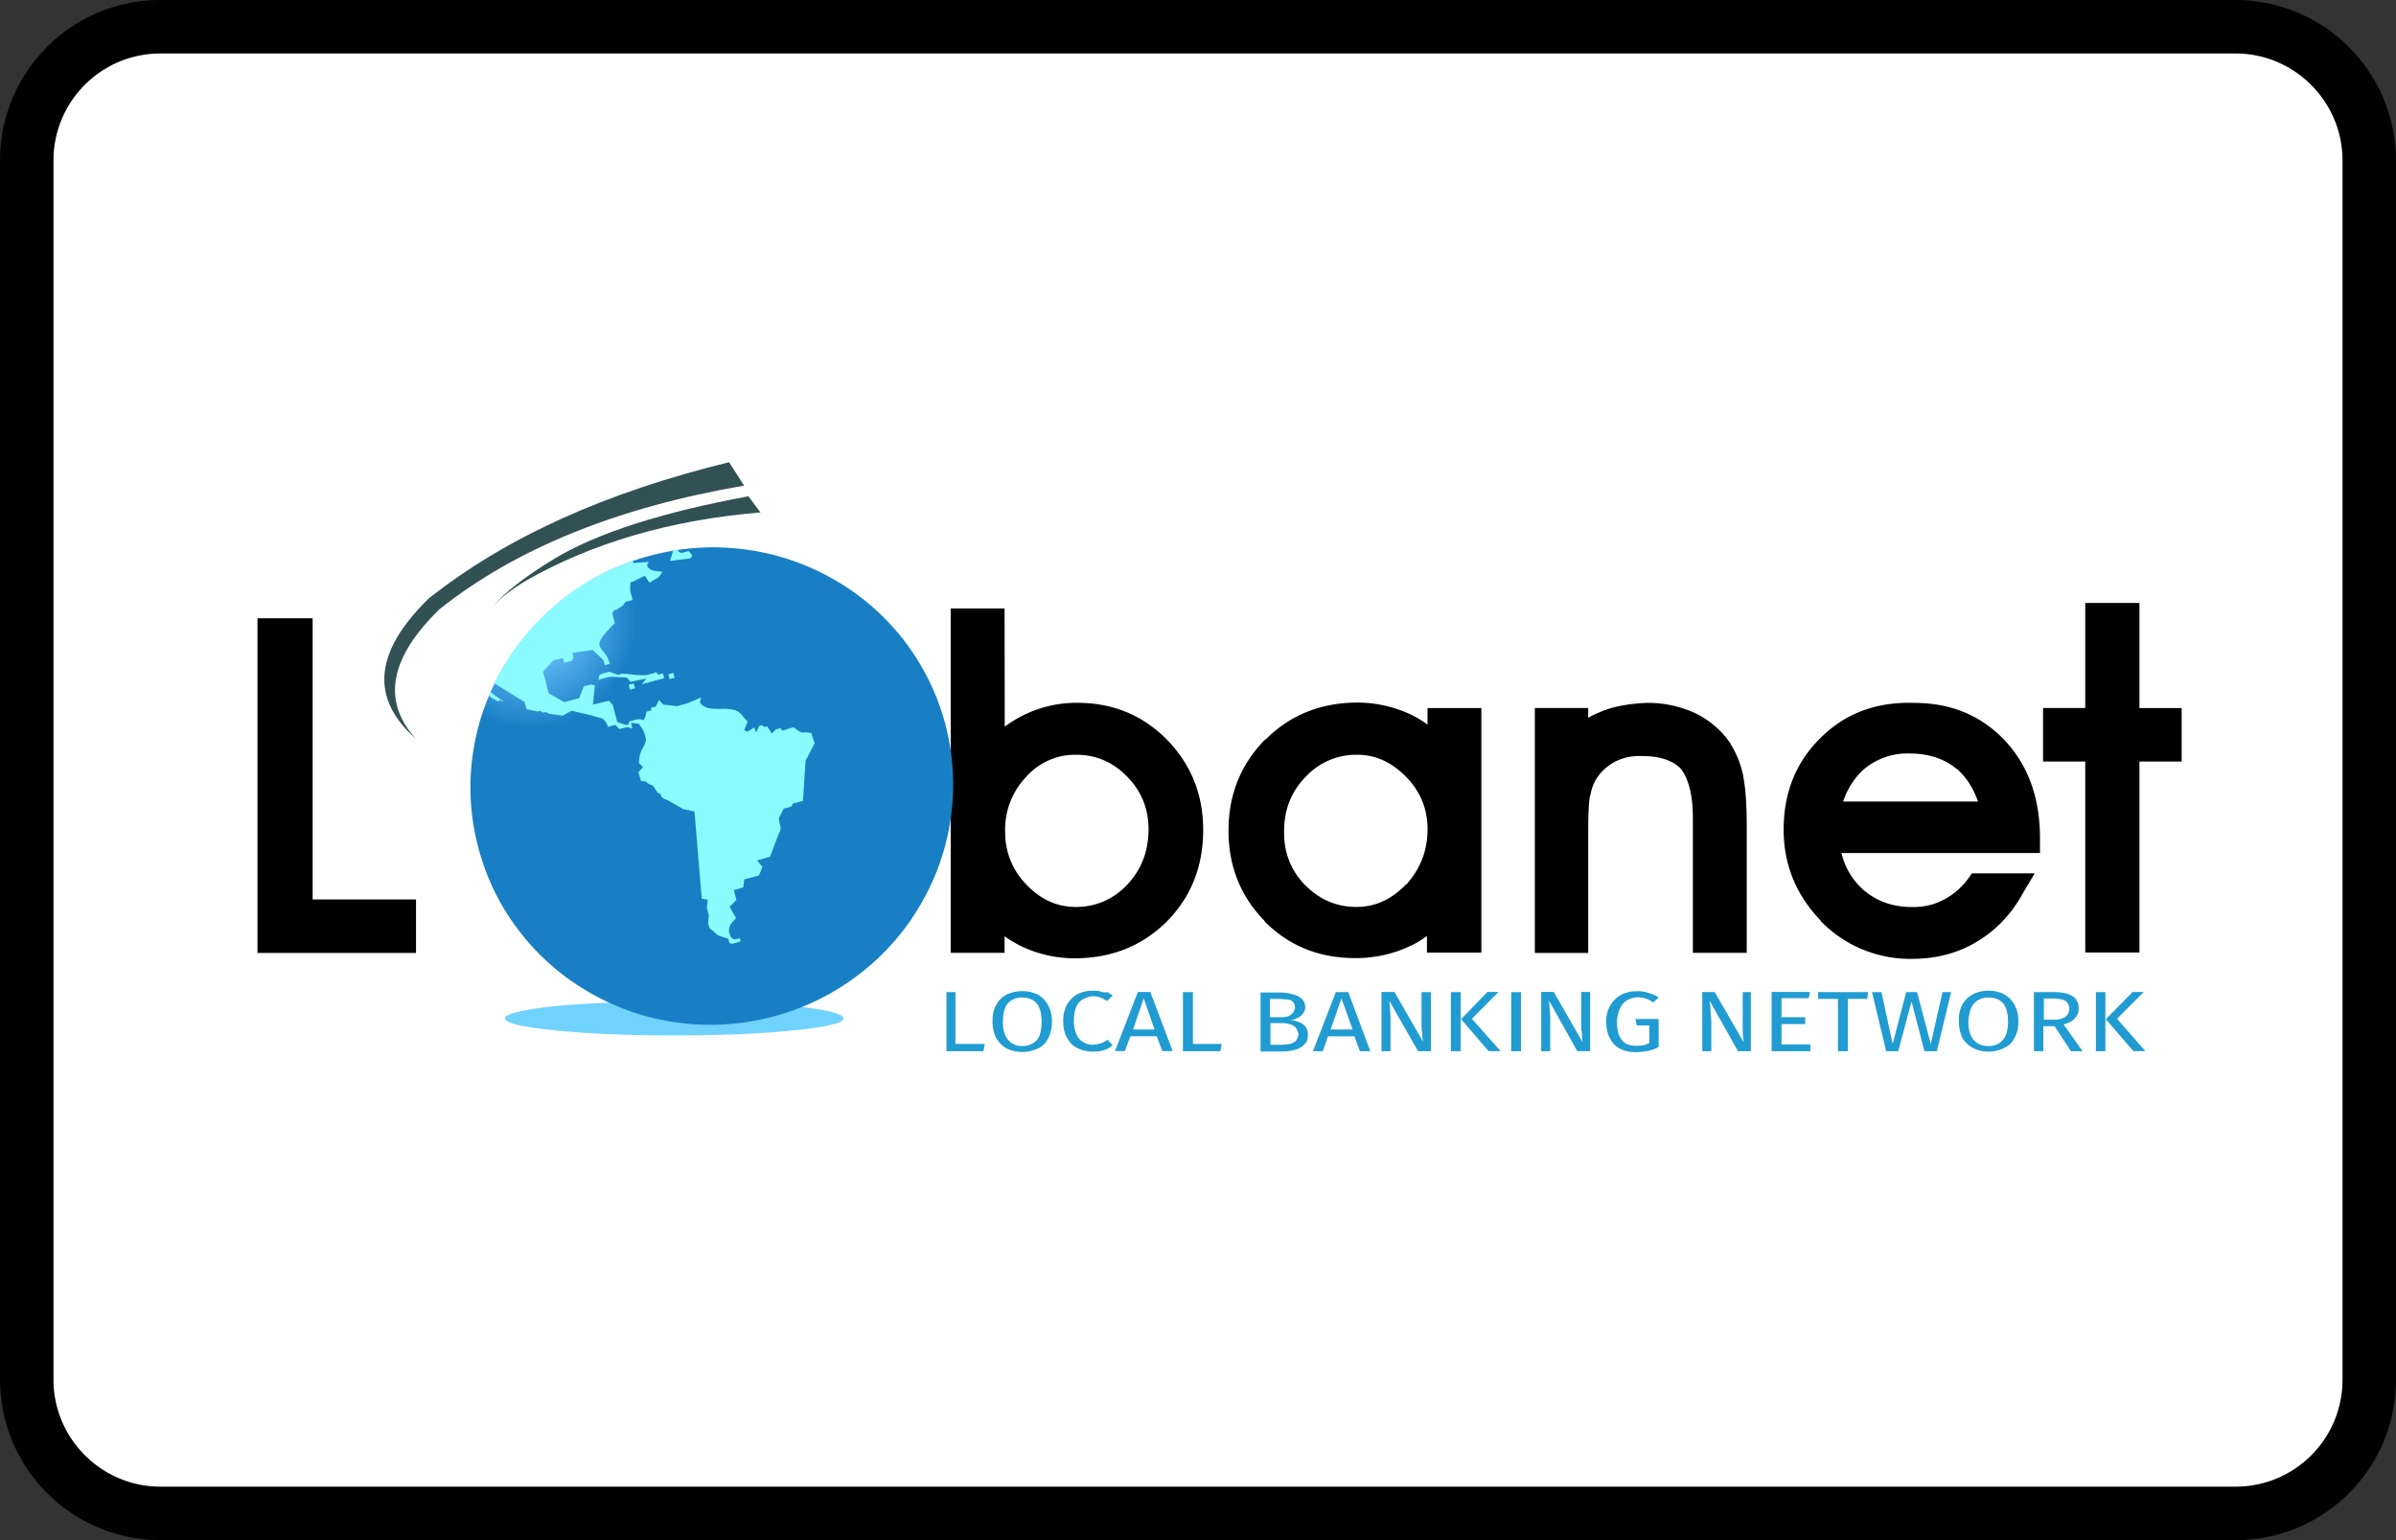 <?xml version="1.0" encoding="UTF-8"?><svg width="56" height="36" viewBox="0 0 56 36" xmlns="http://www.w3.org/2000/svg"><rect x="0" y="0" width="56" height="36" fill="#333333" stroke="none"/><defs><radialGradient cx="49.655%" cy="-17.937%" fx="49.655%" fy="-17.937%" r="11.077%" gradientTransform="matrix(.126 0 0 1 .434 0)" id="a"><stop stop-color="#0F86B2" offset="0%"/><stop stop-color="#70D3FE" offset="69.8%"/></radialGradient><radialGradient cx="22.535%" cy="7.392%" fx="22.535%" fy="7.392%" r="22.028%" gradientTransform="matrix(.987 0 0 1 .003 0)" id="b"><stop stop-color="#6BC3FF" offset="23.9%"/><stop stop-color="#187FC4" offset="100%"/></radialGradient><linearGradient x1="38.092%" y1="-32.4%" x2="43.86%" y2="-21.244%" id="c"><stop stop-color="#FFF" offset="0%"/><stop stop-color="#8AFBFF" offset="100%"/></linearGradient></defs><g fill="none" fill-rule="evenodd"><path d="M0 3.75A3.749 3.749 0 013.75 0h48.5A3.756 3.756 0 0156 3.75v28.5A3.749 3.749 0 0152.25 36H3.75A3.756 3.756 0 010 32.25V3.75z" fill="#000" fill-rule="nonzero"/><path d="M1.25 3.75v28.5c0 1.375 1.123 2.5 2.5 2.5h48.5c1.382 0 2.5-1.118 2.5-2.5V3.75c0-1.375-1.123-2.5-2.5-2.5H3.75a2.499 2.499 0 00-2.5 2.5z" fill="#FFF"/><g fill-rule="nonzero"><path d="M7.296 14.452H6.018v7.822h3.705v-1.25H7.307v-6.572h-.011zm16.184-.23H22.22v8.05h1.259v-.388c.14.1.292.189.443.258a2.9 2.9 0 001.188.258c.866 0 1.582-.288 2.155-.854.573-.577.856-1.293.856-2.147 0-.824-.28-1.52-.834-2.097-.565-.577-1.259-.866-2.074-.874a2.812 2.812 0 00-1.73.557l-.004-2.763zm.505 3.936a1.523 1.523 0 011.168-.516c.463 0 .857.17 1.188.508.332.338.503.746.503 1.231 0 .517-.171.955-.503 1.302a1.607 1.607 0 01-1.208.516c-.421 0-.806-.17-1.137-.516a1.718 1.718 0 01-.503-1.223 1.783 1.783 0 01.492-1.302zm10.638 4.116V16.55h-1.258v.388a2.621 2.621 0 00-.394-.238 2.97 2.97 0 00-1.238-.278c-.857 0-1.581.289-2.155.866v-.011c-.573.577-.865 1.292-.865 2.136 0 .835.281 1.54.846 2.116v.011c.564.566 1.267.855 2.112.855a2.96 2.96 0 001.278-.278c.152-.07.282-.15.402-.238v.388h1.268l.004.008zm-4.107-4.116a1.607 1.607 0 011.208-.516c.433 0 .806.178 1.138.516.342.347.503.755.503 1.223 0 .508-.172.935-.503 1.302v-.011c-.332.347-.714.527-1.158.527-.463 0-.856-.17-1.188-.497a1.695 1.695 0 01-.503-1.232c-.01-.524.16-.963.503-1.312zm12.029-.904c-.574.566-.857 1.282-.857 2.136 0 .824.292 1.531.865 2.128v.01a2.911 2.911 0 002.135.885c.635 0 1.197-.169 1.68-.507.374-.258.685-.607.927-1.054l.261-.438h-1.469l-.09.13c-.12.158-.261.297-.433.408-.26.169-.553.258-.885.249-.463 0-.856-.15-1.168-.438a1.656 1.656 0 01-.472-.824h4.64v-.347c0-.935-.272-1.69-.814-2.277-.554-.586-1.259-.885-2.124-.885-.907-.03-1.632.258-2.196.824zm.533 1.481c.101-.297.253-.535.464-.735a1.575 1.575 0 011.076-.388c.452 0 .826.12 1.107.358h.01c.212.188.383.438.495.765h-3.152zm-5.666-2.097a2.405 2.405 0 00-.292.139v-.228h-1.247v5.725h1.247v-2.793c0-.416.011-.705.04-.874l.01-.01c.02-.14.07-.27.132-.378.11-.178.253-.308.433-.408.191-.1.402-.15.654-.138.402 0 .705.1.897.297.18.238.28.616.28 1.132v3.17h1.259v-2.98c0-.507-.03-.884-.081-1.142v-.011a2.236 2.236 0 00-.301-.755v-.01a2.118 2.118 0 00-.826-.706 2.632 2.632 0 00-1.146-.238c-.407.02-.758.08-1.059.208zM50.99 17.8v-1.25h-.986v-2.456h-1.267v2.455h-.986V17.8h.986v4.464h1.267V17.8h.986z" fill="#000"/><path d="M25.704 23.168c-.05-.01-.11-.01-.18-.01a.752.752 0 00-.342.08.702.702 0 00-.242.238.811.811 0 00-.09.397c0 .158.03.288.09.388.061.108.14.189.242.239a.81.81 0 00.362.08c.11 0 .202-.011.281-.04.081-.03.14-.069.18-.108l-.12-.13a.675.675 0 01-.141.08c-.062.02-.121.03-.191.04a.43.43 0 01-.23-.061.345.345 0 01-.161-.178.745.745 0 01-.062-.328c0-.138.02-.249.062-.338a.34.34 0 01.171-.169.45.45 0 01.391-.03c.05.02.101.05.152.08l.131-.13c-.04-.03-.09-.05-.131-.08-.07.021-.121.002-.172-.02zm-2.506.716c0 .15.031.277.09.388.06.1.141.178.242.238a.869.869 0 00.725 0c.11-.05.19-.13.241-.238a.8.8 0 00.09-.388.754.754 0 00-.09-.389.664.664 0 00-.241-.249.869.869 0 00-.725 0 .566.566 0 00-.242.239c-.07.11-.09.24-.09.399zm.363-.436a.424.424 0 01.331-.13c.14 0 .253.039.332.13.081.089.12.238.12.438 0 .13-.019.238-.05.327a.388.388 0 01-.16.178.492.492 0 01-.242.06.405.405 0 01-.23-.06.4.4 0 01-.16-.178.733.733 0 01-.06-.319c-.002-.208.038-.357.119-.446zm-1.22-.258h-.22v1.381h.864l.031-.17h-.685V23.19h.01zm5.537 0h-.23v1.381h.876l.03-.17h-.673V23.19h-.003zm-1.458 1.032h.615l.132.347h.241l-.522-1.382h-.292l-.534 1.382h.23l.13-.347zm.312-.885l.253.727h-.503l.25-.727zm6.703-.147h-.211v.746c0 .06 0 .119.011.177 0 .059.011.109.011.159.011.05.011.08.02.089l-.674-1.174h-.304v1.384h.211v-.635c0-.13 0-.239-.01-.328 0-.089-.012-.158-.02-.219l.674 1.182h.3V23.19h-.008zm-2.978.496a.23.23 0 00.05-.139c0-.119-.061-.208-.18-.268a1.13 1.13 0 00-.463-.08h-.402v1.38h.452c.132 0 .242-.01.343-.038a.424.424 0 00.23-.13c.062-.059.082-.13.082-.228 0-.08-.02-.139-.062-.189a.31.31 0 00-.14-.1c-.062-.03-.121-.039-.191-.05.059-.01.11-.03.151-.05.068-.03.1-.069.13-.108zm-.242-.269c.031.03.05.07.05.13a.21.21 0 01-.05.13.357.357 0 01-.11.08.76.76 0 01-.17.02h-.253v-.427h.19c.082 0 .152.011.211.011.06.006.11.026.132.056zm-.061.527c.05.011.1.04.132.08a.33.33 0 01.061.159.355.355 0 01-.061.15.37.37 0 01-.141.069c-.062.01-.132.02-.222.02h-.23v-.508h.272c.068 0 .13.01.189.03zm1.36-.754h-.293l-.534 1.381h.231l.12-.347h.616l.132.347h.241l-.514-1.381zm.1.874H31.1l.253-.727.261.727zm2.526.507V23.19h-.23v1.381h.23zm2.093-.638c0-.13 0-.238-.011-.327-.011-.089-.011-.158-.02-.219l.663 1.182h.301v-1.382h-.21v.746c0 .061 0 .12.01.178a.811.811 0 01.011.159c0 .05.011.069.011.089l-.674-1.174h-.292v1.386h.21v-.638zm-.683-.743h-.23v1.381h.23V23.19zm-1.149.624l.624-.627h-.261l-.615.636.643.746h.281l-.672-.755zm4.127-.605a.722.722 0 00-.281-.039.783.783 0 00-.352.08.665.665 0 00-.252.239.708.708 0 00-.101.397c0 .158.03.288.09.388a.5.5 0 00.23.239.79.79 0 00.352.08c.11 0 .222-.011.312-.03.09-.02.17-.05.241-.09v-.654h-.542l.03.15h.293v.416c-.05.02-.101.039-.152.05-.05.01-.101.01-.151.01-.152 0-.262-.039-.332-.13-.081-.089-.12-.228-.12-.427a.81.81 0 01.08-.338.41.41 0 01.172-.178.48.48 0 01.23-.059c.07 0 .14.011.202.03.05.02.11.05.16.09l.132-.12a.935.935 0 00-.241-.104zm1.55-.02h-.292v1.382h.211v-.635c0-.13-.01-.239-.02-.328 0-.089-.01-.158-.02-.219l.664 1.182h.3V23.19h-.19v.923c0 .059.01.109.01.159.012.05.012.08.012.089l-.675-1.171zm4.158 1.213l-.262-1.212h-.221l.331 1.381h.281l.312-1.162.301 1.162h.292l.332-1.381H45.4l-.273 1.212-.322-1.212h-.253l-.316 1.212zm-1.742-1.212v.158h.464v1.223h.23v-1.223h.453l.02-.158h-1.167zm-.222.147l.031-.15h-.896v1.384h.905v-.158h-.674v-.477h.553v-.159h-.553v-.446h.634v.006zm7.208.477l.624-.627h-.261l-.624.636.643.746h.281l-.663-.755zm-.272-.624h-.222v1.381h.222V23.19zm-2.124 1.073a.776.776 0 00.09-.388.754.754 0 00-.09-.388.618.618 0 00-.252-.25.797.797 0 00-.352-.08.81.81 0 00-.362.08.649.649 0 00-.253.239.788.788 0 00-.081.397c0 .15.03.277.081.388.062.1.14.178.253.239a.81.81 0 00.362.08c.14 0 .253-.03.352-.08a.511.511 0 00.252-.237zm-.604-.945c.14 0 .253.039.332.13.081.089.12.238.12.438 0 .13-.02.238-.06.327a.388.388 0 01-.161.178.441.441 0 01-.242.06.47.47 0 01-.241-.06.4.4 0 01-.16-.178.73.73 0 01-.062-.319c.01-.2.05-.347.132-.438a.432.432 0 01.342-.138zm1.49-.128h-.433v1.381h.221v-.585h.262l.382.585h.272l-.443-.627c.12-.03.21-.08.26-.138a.313.313 0 00.091-.239c0-.13-.05-.228-.152-.288-.098-.061-.248-.09-.46-.09zm.291.585a.494.494 0 01-.261.06h-.23v-.496h.201c.132 0 .231.02.293.05.059.04.1.1.1.189a.232.232 0 01-.103.197z" fill="#209CD2"/><path d="M17.774 11.978l-.281-.378c-2.043.378-3.543.866-4.52 1.451-.694.416-1.188.805-1.48 1.154.19-.22.463-.427.806-.636 1.54-.876 3.36-1.414 5.475-1.591zm-.382-.627l-.352-.547c-2.888.705-5.224 1.76-7.025 3.19-1.268 1.243-1.369 2.325-.301 3.27-.795-.884-.604-1.888.553-3.02 1.788-1.423 4.164-2.386 7.125-2.893z" fill="#315155"/><path d="M2.84 13.006c0 .108.382.2 1.157.277.775.08 1.702.12 2.798.12 1.087 0 2.023-.04 2.798-.12.775-.08 1.157-.169 1.157-.277 0-.109-.382-.209-1.157-.289-.775-.08-1.702-.108-2.798-.108-1.087 0-2.023.039-2.798.108-.775.089-1.157.178-1.157.289z" fill="url(#a)" transform="translate(8.965 10.8)"/><g><path d="M10.634 2.635A5.6 5.6 0 008.84 1.441a5.632 5.632 0 00-2.197-.439 5.62 5.62 0 00-2.197.439 5.69 5.69 0 00-1.794 1.194 5.504 5.504 0 00-1.21 1.772A5.442 5.442 0 001 6.577c0 .755.146 1.477.444 2.169a5.5 5.5 0 001.21 1.771 5.581 5.581 0 001.793 1.195c.7.293 1.432.438 2.197.438a5.62 5.62 0 002.197-.438 5.541 5.541 0 001.794-1.195 5.533 5.533 0 001.654-3.94 5.522 5.522 0 00-1.654-3.941z" transform="rotate(-14.931 56.657 -25.657)" fill="url(#b)"/><path d="M0 3.171c.015.022.03.047.05.071l.13.13.022-.034.106.07-.138-.166.05.07L.06 3.1c-.02.025-.039.05-.06.071zm4.184.722h.119v-.117h-.119v.117zm-.96 0h.123v-.117h-.122v.117zm-.359-.53h-.118c-.072 0-.113.01-.129.025a.44.44 0 01-.053.092h.182c.065 0 .118.006.16.018.024.006.07.022.137.043l.181.059.063.12.369.019-.128.102h.537v-.117h-.122c0-.044-.012-.065-.04-.068-.05.006-.094.009-.141.009a.549.549 0 01-.16-.019l-.138-.043-.303-.117h-.119l-.178-.123zm2.338-2.25l-.06-.059.01-.033-.113-.01-.137.216.478.065.06-.058-.06-.118h-.178v-.003zm.487 4.21l-.069-.128a.36.36 0 00-.168-.218 1.045 1.045 0 00-.266-.096 1.918 1.918 0 01-.275-.086.357.357 0 01-.187-.189l.06-.107-.36.049h-.238l-.3-.117-.071-.13-.11.13h-.121v.058H3.6h-.134l-.063.117-.056.059a.332.332 0 00-.075-.043.279.279 0 00-.107-.016c-.103 0-.16.004-.162.006.006.016.003.034-.02.056h-.058l-.182-.121v-.413l-.06-.118-.384-.009.156-.417-.071-.049h-.182l-.177.238h-.36l-.3-.297.006-.521.294-.189h.237v.117h.182l.06-.058v-.117l.477.058.182.296v.12h.122a.674.674 0 00-.063-.295.436.436 0 01-.06-.18c0-.067.066-.148.194-.234a4.08 4.08 0 01.288-.179v-.237l.06-.058h.059l.178-.06.062-.061h.182v-.238l.059-.175h.06l.303-.062.06.185.236-.065.129-.102-.188-.074-.072-.049-.05-.07v-.06l.06-.052-.356-.068V.999A5.69 5.69 0 00.2 2.933l.57.605.003.173.237.12h.06l.059.059h.059l.06.058.3.127.23-.059.425.229c.056.037.122.077.203.117.056.043.088.12.097.238h.182l.059.12h.181l.119.059.006-.13.175.071c.01.043.026.09.044.136a.55.55 0 01.02.158v.058c0 .062-.042.133-.123.213a.675.675 0 00-.181.321l.065.115c-.06.043-.103.07-.128.086-.006.012-.004.086.003.216.081.028.122.046.122.059 0 .024.041.064.119.12l.06.18.062.058v.058l.05.068.071.05.3.296.238.12-.36 2.012.131.062-.071.173v.176l-.063.18v.12c.072.101.122.173.144.212.016.016.087.062.215.142l.004.108.056.031H4.2c.015-.043.015-.068 0-.077-.006-.004-.028-.004-.072-.004-.084 0-.125-.062-.125-.179 0-.07.028-.132.081-.185.016-.015.07-.052.16-.111l-.075-.293.194-.12v-.235l.23-.003.07-.176h.356l.128-.17-.079-.181.313-.004.296-.413c.026-.034.054-.07.088-.108a.221.221 0 00.034-.13v-.058l.012-.105.168-.191h.182l.06-.059h.24l.3-.888.31-.343-.013-.25a.822.822 0 00-.138-.052.278.278 0 01-.075-.02c-.03-.011-.08-.067-.15-.166h-.117c-.075.006-.122.01-.138.01-.028-.004-.04-.025-.04-.068h-.12l-.115.068-.063-.189h-.06l-.058-.058h-.06l-.109.132-.012-.129-.182.059-.059-.059.128-.17z" transform="rotate(-14.931 55.63 -33.871)" fill="url(#c)"/></g></g></g></svg>